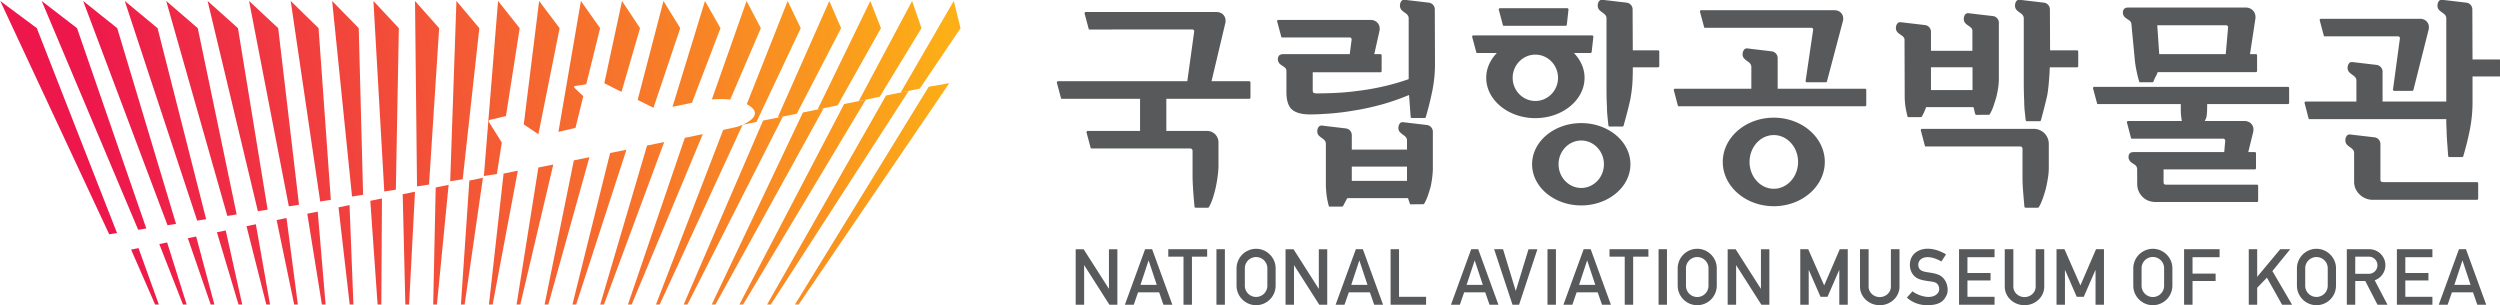 <svg xmlns="http://www.w3.org/2000/svg" xml:space="preserve" width="818.613" height="100" viewBox="0 0 818.613 100"><defs><linearGradient id="a" x1="0" x2="1" y1="0" y2="0" gradientTransform="matrix(117.904 22.021 22.021 -117.904 239.11 188.61)" gradientUnits="userSpaceOnUse" spreadMethod="pad"><stop offset="0" style="stop-opacity:1;stop-color:#ed174c"/><stop offset="1" style="stop-opacity:1;stop-color:#fcaf16"/></linearGradient><linearGradient id="b" x1="0" x2="1" y1="0" y2="0" gradientTransform="scale(119.952 -119.952) rotate(-10.579 -7.466 -11.554)" gradientUnits="userSpaceOnUse" spreadMethod="pad"><stop offset="0" style="stop-opacity:1;stop-color:#ed174c"/><stop offset="1" style="stop-opacity:1;stop-color:#fcaf16"/></linearGradient><linearGradient id="c" x1="0" x2="1" y1="0" y2="0" gradientTransform="scale(119.924 -119.924) rotate(-10.579 -7.532 -11.551)" gradientUnits="userSpaceOnUse" spreadMethod="pad"><stop offset="0" style="stop-opacity:1;stop-color:#ed174c"/><stop offset="1" style="stop-opacity:1;stop-color:#fcaf16"/></linearGradient><linearGradient id="d" x1="0" x2="1" y1="0" y2="0" gradientTransform="scale(119.942 -119.942) rotate(-10.579 -7.439 -11.557)" gradientUnits="userSpaceOnUse" spreadMethod="pad"><stop offset="0" style="stop-opacity:1;stop-color:#ed174c"/><stop offset="1" style="stop-opacity:1;stop-color:#fcaf16"/></linearGradient><linearGradient id="e" x1="0" x2="1" y1="0" y2="0" gradientTransform="scale(119.924 -119.924) rotate(-10.579 -7.408 -11.563)" gradientUnits="userSpaceOnUse" spreadMethod="pad"><stop offset="0" style="stop-opacity:1;stop-color:#ed174c"/><stop offset="1" style="stop-opacity:1;stop-color:#fcaf16"/></linearGradient><linearGradient id="f" x1="0" x2="1" y1="0" y2="0" gradientTransform="scale(119.963 -119.963) rotate(-10.579 -7.37 -11.56)" gradientUnits="userSpaceOnUse" spreadMethod="pad"><stop offset="0" style="stop-opacity:1;stop-color:#ed174c"/><stop offset="1" style="stop-opacity:1;stop-color:#fcaf16"/></linearGradient><linearGradient id="g" x1="0" x2="1" y1="0" y2="0" gradientTransform="scale(119.933 -119.933) rotate(-10.579 -7.263 -11.575)" gradientUnits="userSpaceOnUse" spreadMethod="pad"><stop offset="0" style="stop-opacity:1;stop-color:#ed174c"/><stop offset="1" style="stop-opacity:1;stop-color:#fcaf16"/></linearGradient><linearGradient id="h" x1="0" x2="1" y1="0" y2="0" gradientTransform="scale(119.951 -119.951) rotate(-10.579 -7.24 -11.575)" gradientUnits="userSpaceOnUse" spreadMethod="pad"><stop offset="0" style="stop-opacity:1;stop-color:#ed174c"/><stop offset="1" style="stop-opacity:1;stop-color:#fcaf16"/></linearGradient><linearGradient id="i" x1="0" x2="1" y1="0" y2="0" gradientTransform="scale(119.913 -119.913) rotate(-10.579 -7.22 -11.582)" gradientUnits="userSpaceOnUse" spreadMethod="pad"><stop offset="0" style="stop-opacity:1;stop-color:#ed174c"/><stop offset="1" style="stop-opacity:1;stop-color:#fcaf16"/></linearGradient><linearGradient id="j" x1="0" x2="1" y1="0" y2="0" gradientTransform="scale(119.944 -119.944) rotate(-10.579 -7.196 -11.58)" gradientUnits="userSpaceOnUse" spreadMethod="pad"><stop offset="0" style="stop-opacity:1;stop-color:#ed174c"/><stop offset="1" style="stop-opacity:1;stop-color:#fcaf16"/></linearGradient><linearGradient id="k" x1="0" x2="1" y1="0" y2="0" gradientTransform="scale(119.906 -119.906) rotate(-10.579 -7.177 -11.587)" gradientUnits="userSpaceOnUse" spreadMethod="pad"><stop offset="0" style="stop-opacity:1;stop-color:#ed174c"/><stop offset="1" style="stop-opacity:1;stop-color:#fcaf16"/></linearGradient><linearGradient id="l" x1="0" x2="1" y1="0" y2="0" gradientTransform="scale(119.946 -119.946) rotate(-10.579 -6.652 -11.63)" gradientUnits="userSpaceOnUse" spreadMethod="pad"><stop offset="0" style="stop-opacity:1;stop-color:#ed174c"/><stop offset="1" style="stop-opacity:1;stop-color:#fcaf16"/></linearGradient><linearGradient id="m" x1="0" x2="1" y1="0" y2="0" gradientTransform="scale(119.961 -119.961) rotate(-10.579 -7.744 -11.528)" gradientUnits="userSpaceOnUse" spreadMethod="pad"><stop offset="0" style="stop-opacity:1;stop-color:#ed174c"/><stop offset="1" style="stop-opacity:1;stop-color:#fcaf16"/></linearGradient><linearGradient id="n" x1="0" x2="1" y1="0" y2="0" gradientTransform="scale(119.902 -119.902) rotate(-10.579 -7.721 -11.536)" gradientUnits="userSpaceOnUse" spreadMethod="pad"><stop offset="0" style="stop-opacity:1;stop-color:#ed174c"/><stop offset="1" style="stop-opacity:1;stop-color:#fcaf16"/></linearGradient><linearGradient id="o" x1="0" x2="1" y1="0" y2="0" gradientTransform="scale(119.919 -119.919) rotate(-10.579 -7.693 -11.537)" gradientUnits="userSpaceOnUse" spreadMethod="pad"><stop offset="0" style="stop-opacity:1;stop-color:#ed174c"/><stop offset="1" style="stop-opacity:1;stop-color:#fcaf16"/></linearGradient><linearGradient id="p" x1="0" x2="1" y1="0" y2="0" gradientTransform="scale(119.927 -119.927) rotate(-10.579 -7.666 -11.538)" gradientUnits="userSpaceOnUse" spreadMethod="pad"><stop offset="0" style="stop-opacity:1;stop-color:#ed174c"/><stop offset="1" style="stop-opacity:1;stop-color:#fcaf16"/></linearGradient><linearGradient id="q" x1="0" x2="1" y1="0" y2="0" gradientTransform="scale(119.879 -119.879) rotate(-10.579 -7.642 -11.546)" gradientUnits="userSpaceOnUse" spreadMethod="pad"><stop offset="0" style="stop-opacity:1;stop-color:#ed174c"/><stop offset="1" style="stop-opacity:1;stop-color:#fcaf16"/></linearGradient><linearGradient id="r" x1="0" x2="1" y1="0" y2="0" gradientTransform="scale(119.97 -119.97) rotate(-10.579 -7.609 -11.539)" gradientUnits="userSpaceOnUse" spreadMethod="pad"><stop offset="0" style="stop-opacity:1;stop-color:#ed174c"/><stop offset="1" style="stop-opacity:1;stop-color:#fcaf16"/></linearGradient><linearGradient id="s" x1="0" x2="1" y1="0" y2="0" gradientTransform="scale(119.939 -119.939) rotate(-10.579 -7.584 -11.545)" gradientUnits="userSpaceOnUse" spreadMethod="pad"><stop offset="0" style="stop-opacity:1;stop-color:#ed174c"/><stop offset="1" style="stop-opacity:1;stop-color:#fcaf16"/></linearGradient><linearGradient id="t" x1="0" x2="1" y1="0" y2="0" gradientTransform="scale(119.922 -119.922) rotate(-10.579 -7.558 -11.549)" gradientUnits="userSpaceOnUse" spreadMethod="pad"><stop offset="0" style="stop-opacity:1;stop-color:#ed174c"/><stop offset="1" style="stop-opacity:1;stop-color:#fcaf16"/></linearGradient><linearGradient id="u" x1="0" x2="1" y1="0" y2="0" gradientTransform="scale(119.939 -119.939) rotate(-10.579 -7.53 -11.55)" gradientUnits="userSpaceOnUse" spreadMethod="pad"><stop offset="0" style="stop-opacity:1;stop-color:#ed174c"/><stop offset="1" style="stop-opacity:1;stop-color:#fcaf16"/></linearGradient><linearGradient id="v" x1="0" x2="1" y1="0" y2="0" gradientTransform="scale(119.964 -119.964) rotate(-10.579 -7.5 -11.55)" gradientUnits="userSpaceOnUse" spreadMethod="pad"><stop offset="0" style="stop-opacity:1;stop-color:#ed174c"/><stop offset="1" style="stop-opacity:1;stop-color:#fcaf16"/></linearGradient><linearGradient id="w" x1="0" x2="1" y1="0" y2="0" gradientTransform="scale(119.893 -119.893) rotate(-10.579 -7.478 -11.56)" gradientUnits="userSpaceOnUse" spreadMethod="pad"><stop offset="0" style="stop-opacity:1;stop-color:#ed174c"/><stop offset="1" style="stop-opacity:1;stop-color:#fcaf16"/></linearGradient><linearGradient id="x" x1="0" x2="1" y1="0" y2="0" gradientTransform="scale(119.894 -119.894) rotate(-10.579 -7.45 -11.562)" gradientUnits="userSpaceOnUse" spreadMethod="pad"><stop offset="0" style="stop-opacity:1;stop-color:#ed174c"/><stop offset="1" style="stop-opacity:1;stop-color:#fcaf16"/></linearGradient><linearGradient id="y" x1="0" x2="1" y1="0" y2="0" gradientTransform="scale(119.927 -119.927) rotate(-10.579 -7.421 -11.561)" gradientUnits="userSpaceOnUse" spreadMethod="pad"><stop offset="0" style="stop-opacity:1;stop-color:#ed174c"/><stop offset="1" style="stop-opacity:1;stop-color:#fcaf16"/></linearGradient><linearGradient id="z" x1="0" x2="1" y1="0" y2="0" gradientTransform="scale(119.989 -119.989) rotate(-10.579 -6.635 -11.627)" gradientUnits="userSpaceOnUse" spreadMethod="pad"><stop offset="0" style="stop-opacity:1;stop-color:#ed174c"/><stop offset="1" style="stop-opacity:1;stop-color:#fcaf16"/></linearGradient><linearGradient id="A" x1="0" x2="1" y1="0" y2="0" gradientTransform="scale(119.983 -119.983) rotate(-10.579 -6.62 -11.63)" gradientUnits="userSpaceOnUse" spreadMethod="pad"><stop offset="0" style="stop-opacity:1;stop-color:#ed174c"/><stop offset="1" style="stop-opacity:1;stop-color:#fcaf16"/></linearGradient><linearGradient id="B" x1="0" x2="1" y1="0" y2="0" gradientTransform="scale(119.973 -119.973) rotate(-10.579 -6.606 -11.632)" gradientUnits="userSpaceOnUse" spreadMethod="pad"><stop offset="0" style="stop-opacity:1;stop-color:#ed174c"/><stop offset="1" style="stop-opacity:1;stop-color:#fcaf16"/></linearGradient><linearGradient id="C" x1="0" x2="1" y1="0" y2="0" gradientTransform="scale(119.895 -119.895) rotate(-10.579 -6.596 -11.64)" gradientUnits="userSpaceOnUse" spreadMethod="pad"><stop offset="0" style="stop-opacity:1;stop-color:#ed174c"/><stop offset="1" style="stop-opacity:1;stop-color:#fcaf16"/></linearGradient><linearGradient id="D" x1="0" x2="1" y1="0" y2="0" gradientTransform="scale(119.97 -119.97) rotate(-10.579 -6.578 -11.634)" gradientUnits="userSpaceOnUse" spreadMethod="pad"><stop offset="0" style="stop-opacity:1;stop-color:#ed174c"/><stop offset="1" style="stop-opacity:1;stop-color:#fcaf16"/></linearGradient><linearGradient id="E" x1="0" x2="1" y1="0" y2="0" gradientTransform="scale(119.964 -119.964) rotate(-10.579 -6.564 -11.636)" gradientUnits="userSpaceOnUse" spreadMethod="pad"><stop offset="0" style="stop-opacity:1;stop-color:#ed174c"/><stop offset="1" style="stop-opacity:1;stop-color:#fcaf16"/></linearGradient><linearGradient id="F" x1="0" x2="1" y1="0" y2="0" gradientTransform="scale(119.856 -119.856) rotate(-10.579 -6.555 -11.65)" gradientUnits="userSpaceOnUse" spreadMethod="pad"><stop offset="0" style="stop-opacity:1;stop-color:#ed174c"/><stop offset="1" style="stop-opacity:1;stop-color:#fcaf16"/></linearGradient><linearGradient id="G" x1="0" x2="1" y1="0" y2="0" gradientTransform="scale(119.932 -119.932) rotate(-10.579 -6.537 -11.642)" gradientUnits="userSpaceOnUse" spreadMethod="pad"><stop offset="0" style="stop-opacity:1;stop-color:#ed174c"/><stop offset="1" style="stop-opacity:1;stop-color:#fcaf16"/></linearGradient><linearGradient id="H" x1="0" x2="1" y1="0" y2="0" gradientTransform="scale(119.915 -119.915) rotate(-10.579 -6.523 -11.646)" gradientUnits="userSpaceOnUse" spreadMethod="pad"><stop offset="0" style="stop-opacity:1;stop-color:#ed174c"/><stop offset="1" style="stop-opacity:1;stop-color:#fcaf16"/></linearGradient><linearGradient id="I" x1="0" x2="1" y1="0" y2="0" gradientTransform="scale(119.908 -119.908) rotate(-10.579 -6.51 -11.648)" gradientUnits="userSpaceOnUse" spreadMethod="pad"><stop offset="0" style="stop-opacity:1;stop-color:#ed174c"/><stop offset="1" style="stop-opacity:1;stop-color:#fcaf16"/></linearGradient><linearGradient id="J" x1="0" x2="1" y1="0" y2="0" gradientTransform="scale(119.903 -119.903) rotate(-10.579 -6.496 -11.65)" gradientUnits="userSpaceOnUse" spreadMethod="pad"><stop offset="0" style="stop-opacity:1;stop-color:#ed174c"/><stop offset="1" style="stop-opacity:1;stop-color:#fcaf16"/></linearGradient><linearGradient id="K" x1="0" x2="1" y1="0" y2="0" gradientTransform="scale(119.926 -119.926) rotate(-10.579 -6.48 -11.648)" gradientUnits="userSpaceOnUse" spreadMethod="pad"><stop offset="0" style="stop-opacity:1;stop-color:#ed174c"/><stop offset="1" style="stop-opacity:1;stop-color:#fcaf16"/></linearGradient><linearGradient id="L" x1="0" x2="1" y1="0" y2="0" gradientTransform="scale(119.964 -119.964) rotate(-10.579 -6.46 -11.646)" gradientUnits="userSpaceOnUse" spreadMethod="pad"><stop offset="0" style="stop-opacity:1;stop-color:#ed174c"/><stop offset="1" style="stop-opacity:1;stop-color:#fcaf16"/></linearGradient><linearGradient id="M" x1="0" x2="1" y1="0" y2="0" gradientTransform="scale(119.891 -119.891) rotate(-10.579 -6.45 -11.655)" gradientUnits="userSpaceOnUse" spreadMethod="pad"><stop offset="0" style="stop-opacity:1;stop-color:#ed174c"/><stop offset="1" style="stop-opacity:1;stop-color:#fcaf16"/></linearGradient><linearGradient id="N" x1="0" x2="1" y1="0" y2="0" gradientTransform="scale(119.908 -119.908) rotate(-10.579 -6.435 -11.655)" gradientUnits="userSpaceOnUse" spreadMethod="pad"><stop offset="0" style="stop-opacity:1;stop-color:#ed174c"/><stop offset="1" style="stop-opacity:1;stop-color:#fcaf16"/></linearGradient><linearGradient id="O" x1="0" x2="1" y1="0" y2="0" gradientTransform="scale(119.933 -119.933) rotate(-10.579 -6.42 -11.653)" gradientUnits="userSpaceOnUse" spreadMethod="pad"><stop offset="0" style="stop-opacity:1;stop-color:#ed174c"/><stop offset="1" style="stop-opacity:1;stop-color:#fcaf16"/></linearGradient><linearGradient id="P" x1="0" x2="1" y1="0" y2="0" gradientTransform="scale(119.944 -119.944) rotate(-10.579 -6.405 -11.653)" gradientUnits="userSpaceOnUse" spreadMethod="pad"><stop offset="0" style="stop-opacity:1;stop-color:#ed174c"/><stop offset="1" style="stop-opacity:1;stop-color:#fcaf16"/></linearGradient><linearGradient id="Q" x1="0" x2="1" y1="0" y2="0" gradientTransform="scale(119.925 -119.925) rotate(-10.579 -6.395 -11.656)" gradientUnits="userSpaceOnUse" spreadMethod="pad"><stop offset="0" style="stop-opacity:1;stop-color:#ed174c"/><stop offset="1" style="stop-opacity:1;stop-color:#fcaf16"/></linearGradient><linearGradient id="R" x1="0" x2="1" y1="0" y2="0" gradientTransform="scale(119.92 -119.92) rotate(-10.579 -6.382 -11.658)" gradientUnits="userSpaceOnUse" spreadMethod="pad"><stop offset="0" style="stop-opacity:1;stop-color:#ed174c"/><stop offset="1" style="stop-opacity:1;stop-color:#fcaf16"/></linearGradient><linearGradient id="S" x1="0" x2="1" y1="0" y2="0" gradientTransform="scale(119.928 -119.928) rotate(-10.579 -6.367 -11.659)" gradientUnits="userSpaceOnUse" spreadMethod="pad"><stop offset="0" style="stop-opacity:1;stop-color:#ed174c"/><stop offset="1" style="stop-opacity:1;stop-color:#fcaf16"/></linearGradient><linearGradient id="T" x1="0" x2="1" y1="0" y2="0" gradientTransform="scale(119.925 -119.925) rotate(-10.579 -6.354 -11.66)" gradientUnits="userSpaceOnUse" spreadMethod="pad"><stop offset="0" style="stop-opacity:1;stop-color:#ed174c"/><stop offset="1" style="stop-opacity:1;stop-color:#fcaf16"/></linearGradient><linearGradient id="U" x1="0" x2="1" y1="0" y2="0" gradientTransform="scale(119.932 -119.932) rotate(-10.579 -6.34 -11.66)" gradientUnits="userSpaceOnUse" spreadMethod="pad"><stop offset="0" style="stop-opacity:1;stop-color:#ed174c"/><stop offset="1" style="stop-opacity:1;stop-color:#fcaf16"/></linearGradient><linearGradient id="V" x1="0" x2="1" y1="0" y2="0" gradientTransform="scale(119.929 -119.929) rotate(-10.579 -6.325 -11.662)" gradientUnits="userSpaceOnUse" spreadMethod="pad"><stop offset="0" style="stop-opacity:1;stop-color:#ed174c"/><stop offset="1" style="stop-opacity:1;stop-color:#fcaf16"/></linearGradient></defs><path d="m298.783 192.18 2.049-1.375 2.978 14.871-2.874 3.815z" style="fill:url(#a);stroke:none" transform="matrix(2.335 0 0 -2.335 -526.15 489.479)"/><path d="m303.644 191.137 2.388.556 1.097 4.443-1.23 1.161c-.127.131-.089.251.091.279l1.553.231 1.945 7.869-2.692 3.815z" style="fill:url(#b);stroke:none" transform="matrix(2.335 0 0 -2.335 -526.15 489.479)"/><path d="m310.076 197.954 2.412-1.21 2.6 8.932-2.526 3.815z" style="fill:url(#c);stroke:none" transform="matrix(2.335 0 0 -2.335 -526.15 489.479)"/><path d="m314.753 195.619 2.217-1.108 3.754 11.165-2.351 3.815z" style="fill:url(#d);stroke:none" transform="matrix(2.335 0 0 -2.335 -526.15 489.479)"/><path d="m319.639 194.648 2.729.569 3.999 10.459-2.174 3.815z" style="fill:url(#e);stroke:none" transform="matrix(2.335 0 0 -2.335 -526.15 489.479)"/><path d="M325.156 195.682c.743.066 1.661.09 2.579-.016l4.294 10.01-2.001 3.815z" style="fill:url(#f);stroke:none" transform="matrix(2.335 0 0 -2.335 -526.15 489.479)"/><path d="M330.052 195.012c.049-.026.107-.051.157-.077 2.012-1.161.542-2.243-.732-2.801l1.937.393 6.207 13.149-1.83 3.815z" style="fill:url(#g);stroke:none" transform="matrix(2.335 0 0 -2.335 -526.15 489.479)"/><path d="m334.381 193.135 2.683.542 6.219 11.999-1.654 3.815z" style="fill:url(#h);stroke:none" transform="matrix(2.335 0 0 -2.335 -526.15 489.479)"/><path d="m339.988 194.279 2.801.574 6.082 10.823-1.491 3.815z" style="fill:url(#i);stroke:none" transform="matrix(2.335 0 0 -2.335 -526.15 489.479)"/><path d="m345.755 195.458 2.938.598 5.859 9.62-1.309 3.815z" style="fill:url(#j);stroke:none" transform="matrix(2.335 0 0 -2.335 -526.15 489.479)"/><path d="m351.64 196.659 1.126.229-.002-.003 1.552.318 5.716 8.473-.952 3.815z" style="fill:url(#k);stroke:none" transform="matrix(2.335 0 0 -2.335 -526.15 489.479)"/><path d="m243.719 174.622 3.364-7.7h.523l-2.852 7.913z" style="fill:url(#l);stroke:none" transform="matrix(2.335 0 0 -2.335 -526.15 489.479)"/><path d="m240.646 176.773 1.097.171-11.249 28.732-5.125 3.815z" style="fill:url(#m);stroke:none" transform="matrix(2.335 0 0 -2.335 -526.15 489.479)"/><path d="m244.708 177.405 1.142.181-9.716 28.09-4.956 3.815z" style="fill:url(#n);stroke:none" transform="matrix(2.335 0 0 -2.335 -526.15 489.479)"/><path d="m248.822 178.045 1.194.186-8.245 27.445-4.779 3.815z" style="fill:url(#o);stroke:none" transform="matrix(2.335 0 0 -2.335 -526.15 489.479)"/><path d="m252.983 178.691 1.256.197-6.811 26.788-4.602 3.815z" style="fill:url(#p);stroke:none" transform="matrix(2.335 0 0 -2.335 -526.15 489.479)"/><path d="m257.21 179.349 1.309.204-5.453 26.123-4.427 3.815z" style="fill:url(#q);stroke:none" transform="matrix(2.335 0 0 -2.335 -526.15 489.479)"/><path d="m261.492 180.015 1.368.215-4.157 25.446-4.257 3.815z" style="fill:url(#r);stroke:none" transform="matrix(2.335 0 0 -2.335 -526.15 489.479)"/><path d="m265.835 180.694 1.427.221-2.918 24.761-4.085 3.815z" style="fill:url(#s);stroke:none" transform="matrix(2.335 0 0 -2.335 -526.15 489.479)"/><path d="m270.234 181.377 1.491.23-1.721 24.069-3.905 3.815z" style="fill:url(#t);stroke:none" transform="matrix(2.335 0 0 -2.335 -526.15 489.479)"/><path d="m274.698 182.07 1.552.244-.612 23.362-3.729 3.815z" style="fill:url(#u);stroke:none" transform="matrix(2.335 0 0 -2.335 -526.15 489.479)"/><path d="m279.222 182.775 1.619.252.422 22.649-3.564 3.815z" style="fill:url(#v);stroke:none" transform="matrix(2.335 0 0 -2.335 -526.15 489.479)"/><path d="m283.812 183.488 1.686.26 1.417 21.928-3.384 3.815z" style="fill:url(#w);stroke:none" transform="matrix(2.335 0 0 -2.335 -526.15 489.479)"/><path d="m288.466 184.214 1.752.272 2.333 21.19-3.213 3.815z" style="fill:url(#x);stroke:none" transform="matrix(2.335 0 0 -2.335 -526.15 489.479)"/><path d="m293.189 184.946 1.823.282.69 4.415-1.776 2.824c-.105.146-.055.301.115.354l2.242.534 1.926 12.321-3.033 3.815z" style="fill:url(#y);stroke:none" transform="matrix(2.335 0 0 -2.335 -526.15 489.479)"/><path d="m247.668 175.405 3.321-8.483h.519l-2.739 8.705z" style="fill:url(#z);stroke:none" transform="matrix(2.335 0 0 -2.335 -526.15 489.479)"/><path d="m251.673 176.224 3.205-9.302h.519l-2.558 9.54z" style="fill:url(#A);stroke:none" transform="matrix(2.335 0 0 -2.335 -526.15 489.479)"/><path d="m255.75 177.058 3.031-10.136h.519l-2.312 10.39z" style="fill:url(#B);stroke:none" transform="matrix(2.335 0 0 -2.335 -526.15 489.479)"/><path d="m259.9 177.91 2.779-10.988h.522l-1.99 11.255z" style="fill:url(#C);stroke:none" transform="matrix(2.335 0 0 -2.335 -526.15 489.479)"/><path d="m264.124 178.771 2.461-11.849h.515l-1.591 12.136z" style="fill:url(#D);stroke:none" transform="matrix(2.335 0 0 -2.335 -526.15 489.479)"/><path d="m268.421 179.654 2.051-12.732h.519l-1.102 13.029z" style="fill:url(#E);stroke:none" transform="matrix(2.335 0 0 -2.335 -526.15 489.479)"/><path d="m272.803 180.55 1.57-13.628h.52l-.544 13.944z" style="fill:url(#F);stroke:none" transform="matrix(2.335 0 0 -2.335 -526.15 489.479)"/><path d="m277.261 181.464 1.024-14.542h.522l.088 14.877z" style="fill:url(#G);stroke:none" transform="matrix(2.335 0 0 -2.335 -526.15 489.479)"/><path d="m281.803 182.392.373-15.47h.523l.827 15.819z" style="fill:url(#H);stroke:none" transform="matrix(2.335 0 0 -2.335 -526.15 489.479)"/><path d="m286.431 183.338-.35-16.416h.522l1.641 16.789z" style="fill:url(#I);stroke:none" transform="matrix(2.335 0 0 -2.335 -526.15 489.479)"/><path d="m292.951 184.674-1.8-.367-1.182-17.385h.519l2.566 17.771z" style="fill:url(#J);stroke:none" transform="matrix(2.335 0 0 -2.335 -526.15 489.479)"/><path d="m295.95 185.287-2.052-18.365h.518l3.533 18.773z" style="fill:url(#K);stroke:none" transform="matrix(2.335 0 0 -2.335 -526.15 489.479)"/><path d="m300.83 186.137-3.056-19.215h.522l4.626 19.635c-.772-.153-1.475-.301-2.092-.42" style="fill:url(#L);stroke:none" transform="matrix(2.335 0 0 -2.335 -526.15 489.479)"/><path d="m305.804 187.136-4.1-20.214h.52l5.767 20.66c-.752-.153-1.481-.305-2.187-.446" style="fill:url(#M);stroke:none" transform="matrix(2.335 0 0 -2.335 -526.15 489.479)"/><path d="m310.888 188.166-5.282-21.244h.519l7.055 21.708-2.292-.464" style="fill:url(#N);stroke:none" transform="matrix(2.335 0 0 -2.335 -526.15 489.479)"/><path d="m316.07 189.216-6.568-22.294h.521l8.45 22.785c-.783-.16-1.592-.324-2.403-.491" style="fill:url(#O);stroke:none" transform="matrix(2.335 0 0 -2.335 -526.15 489.479)"/><path d="m321.367 190.3-7.976-23.378h.519l9.978 23.897a478.64 478.64 0 0 0-2.521-.519" style="fill:url(#P);stroke:none" transform="matrix(2.335 0 0 -2.335 -526.15 489.479)"/><path d="M329.467 192.13a7.026 7.026 0 0 0-.787-.29c-.165-.048-.868-.201-1.931-.427l-9.431-24.491h.522l11.629 25.208z" style="fill:url(#Q);stroke:none" transform="matrix(2.335 0 0 -2.335 -526.15 489.479)"/><path d="m332.339 192.714-11.131-25.792h.522l13.384 26.361z" style="fill:url(#R);stroke:none" transform="matrix(2.335 0 0 -2.335 -526.15 489.479)"/><path d="m337.932 193.857-12.791-26.935h.519l15.179 27.531z" style="fill:url(#S);stroke:none" transform="matrix(2.335 0 0 -2.335 -526.15 489.479)"/><path d="m343.704 195.037-14.686-28.115h.52l17.207 28.735z" style="fill:url(#T);stroke:none" transform="matrix(2.335 0 0 -2.335 -526.15 489.479)"/><path d="m351.637 196.652.003.007-2.055-.423-16.682-29.314h.521l19.34 29.963z" style="fill:url(#U);stroke:none" transform="matrix(2.335 0 0 -2.335 -526.15 489.479)"/><path d="m355.568 197.463-18.757-30.541h.522l21.116 31.041z" style="fill:url(#V);stroke:none" transform="matrix(2.335 0 0 -2.335 -526.15 489.479)"/><path d="M436.162 206.013h8.722a.17.17 0 0 1 .169.147l.238 2.159a.057.057 0 0 1-.018.048l-.074.087a.074.074 0 0 1-.051.02h-9.506a.073.073 0 0 1-.053-.024l-.073-.098c-.016-.015-.018-.036-.013-.055l.597-2.235a.064.064 0 0 1 .062-.05M440.64 195.468c-1.754 0-3.182 1.457-3.182 3.245 0 1.792 1.428 3.252 3.182 3.252 1.755 0 3.18-1.46 3.18-3.252 0-1.788-1.425-3.245-3.18-3.245m6.9 3.245c0 1.223-.488 2.395-1.408 3.395l-.086.09h2.35c.015 0 .03.005.042.017l.075.062c.012.01.02.028.022.043l.243 2.185a.07.07 0 0 1-.018.052l-.074.082a.072.072 0 0 1-.048.02h-16.734c-.017 0-.036-.011-.05-.023l-.075-.096c-.012-.017-.017-.035-.01-.055l.601-2.24a.067.067 0 0 1 .064-.047h2.81l-.088-.09c-.92-1-1.406-2.172-1.406-3.395 0-3.11 3.092-5.653 6.89-5.653 3.803 0 6.9 2.543 6.9 5.653M447.074 183.27c-1.752 0-3.18 1.491-3.18 3.321 0 1.835 1.428 3.33 3.18 3.33 1.752 0 3.182-1.494 3.182-3.33 0-1.83-1.43-3.322-3.182-3.322m0 9.095c-3.801 0-6.891-2.588-6.891-5.773 0-3.18 3.09-5.772 6.89-5.772 3.809 0 6.9 2.592 6.9 5.773 0 3.184-3.091 5.772-6.9 5.772M474.077 183.155c-1.875 0-3.4 1.69-3.4 3.765 0 2.077 1.525 3.765 3.4 3.765 1.878 0 3.405-1.688 3.405-3.765 0-2.076-1.527-3.765-3.405-3.765m0 9.97c-3.944 0-7.155-2.782-7.155-6.205 0-3.426 3.21-6.212 7.155-6.212 3.944 0 7.153 2.786 7.153 6.212 0 3.423-3.21 6.205-7.153 6.205M422.641 184.265h-7.743v1.995h7.743zm2.814 7.831-3.175.373c-.094.011-.174.024-.248.024-.229 0-.38-.101-.489-.328-.116-.231-.218-.717.109-1.068.127-.14.279-.25.426-.363.315-.227.563-.409.563-.809v-1.28h-7.743v2.055a.943.943 0 0 1-.814.917l-3.032.359-.113.016c-.11.016-.199.031-.279.031-.229 0-.38-.108-.493-.331-.109-.212-.224-.707.116-1.08.117-.128.261-.233.404-.337.322-.228.575-.411.575-.833v-5.772c0-.31.027-.652.068-1.114.045-.503.158-1.108.338-1.799l.012-.051c.01-.03.034-.048.063-.048h1.807c.013 0 .025.002.036.009l.061.036c.012.005.02.015.024.026l.589 1.116h8.518l.279-.822c.007-.03.033-.042.063-.05l1.85.018c.022 0 .044.015.056.036l.019.031c.195.319.361.681.515 1.12.154.455.291.885.409 1.328.101.478.171.926.222 1.371.05.435.074.825.074 1.155v5.148a.95.95 0 0 1-.81.916M457.848 202.57h-3.545l-.026 5.767a.95.95 0 0 1-.816.916l-3.066.361-.14.02c-.096.013-.182.027-.262.027-.229 0-.383-.105-.503-.338-.109-.233-.209-.726.125-1.094.123-.138.274-.245.426-.355.323-.232.576-.415.576-.836v-9.636c0-.348.002-.679.006-.99l.002-.478c.013-.396.03-.798.054-1.242 0-.432.022-.854.06-1.256.034-.363.077-.797.147-1.404a.165.165 0 0 1 .166-.152h1.82c.016 0 .028.002.042.013l.068.051c.012.01.02.021.024.038l.07.252c.17.621.332 1.21.474 1.757.158.621.303 1.215.426 1.787.09.54.181 1.121.233 1.7.066.581.097 1.72.097 2.345v.365h3.542c.094 0 .17.075.17.167v2.047a.168.168 0 0 1-.17.167M486.875 197.18H474.62v4.326a.952.952 0 0 1-.813.92l-3.098.37-.117.017c-.097.013-.19.03-.273.03-.235 0-.392-.108-.505-.341-.118-.23-.22-.712.113-1.084a2.69 2.69 0 0 1 .427-.358c.32-.233.575-.42.575-.84v-3.04h-10.744a.072.072 0 0 1-.055-.022l-.07-.093a.069.069 0 0 1-.012-.061l.59-2.234a.064.064 0 0 1 .062-.046h26.175c.092 0 .17.07.17.163v2.127a.166.166 0 0 1-.17.166M501.944 196.994h-5.826v3.201h5.826zm-7.2-3.783.043.028c.006.002.009.006.014.009l.036.033c.193.312.39.743.587 1.285l.015.039h6.635l.031-.101c.02-.067.039-.129.059-.206.028-.152.072-.327.125-.545l.084-.199c.009-.024.041-.044.062-.037l1.839.017c.026 0 .046.013.058.032l.021.029c.195.318.368.688.516 1.107.134.404.279.834.411 1.302.113.451.202.9.264 1.335.063.455.094.831.094 1.14v7.984c0 .45-.365.858-.815.908l-3.105.363-.123.016c-.094.016-.19.029-.276.029-.23 0-.381-.104-.494-.331-.104-.214-.214-.711.118-1.079.125-.137.284-.246.438-.354.318-.215.592-.404.546-.814v-2.699h-5.809v2.689a.95.95 0 0 1-.814.92l-3.109.365-.113.013a2.106 2.106 0 0 1-.27.024c-.233 0-.39-.106-.501-.329-.108-.208-.224-.704.111-1.076.125-.136.284-.244.438-.35.32-.221.595-.407.549-.827l.026-7.814c0-.329.02-.702.058-1.079.029-.302.111-.859.335-1.736l.011-.049a.075.075 0 0 1 .066-.05h1.804c.012 0 .027.002.035.008M516.598 202.57h-3.775l-.027 5.767a.952.952 0 0 1-.818.916l-3.069.361-.123.017a1.901 1.901 0 0 1-.254.023c-.266 0-.41-.093-.528-.334-.13-.29-.176-.749.12-1.09.125-.136.277-.246.426-.352.327-.232.583-.417.583-.84v-8.878c0-.628.005-1.09.017-1.465.01-.47.021-.86.043-1.236 0-.45.02-.876.057-1.275l.121-1.126.03-.278a.17.17 0 0 1 .168-.15h1.824c.015 0 .028.004.041.011l.064.052c.015.01.02.021.027.035l.008.024a77.35 77.35 0 0 1 .866 3.396c.19.882.327 2.698.383 3.99l.002.05h3.814c.095 0 .171.075.171.167v2.047a.169.169 0 0 1-.17.167M572.689 184.086H559.58c-.306 0-.433.104-.433.36v5.006a.947.947 0 0 1-.813.916l-3.093.36-.111.013c-.093.013-.195.029-.284.029-.236 0-.392-.106-.506-.337-.108-.214-.223-.717.117-1.098a2.61 2.61 0 0 1 .42-.343c.326-.234.581-.42.581-.844v-4.005c0-.7.264-1.305.784-1.797a2.627 2.627 0 0 1 1.868-.74h14.579a.17.17 0 0 1 .166.172v2.14a.165.165 0 0 1-.166.168M575.842 201.284h-3.78l-.025 7.053a.95.95 0 0 1-.816.916l-3.066.361-.135.018c-.1.015-.188.03-.267.03-.228 0-.388-.108-.503-.339-.135-.289-.183-.75.12-1.094.125-.134.277-.245.426-.35.327-.233.585-.418.585-.84v-11.654h-8.934v4.224c-.002.446-.376.861-.83.915l-3.06.361-.119.017a2 2 0 0 1-.263.022c-.26 0-.404-.09-.52-.327-.11-.216-.228-.71.111-1.09.128-.14.282-.247.43-.359.324-.232.582-.416.582-.833v-2.93h-7.139c-.022 0-.038-.013-.05-.026l-.078-.096c-.01-.015-.014-.034-.01-.057l.588-2.24a.066.066 0 0 1 .065-.048h19.227l.005-.693.033-.734.015-.288c0-.392.024-.833.06-1.37.034-.403.07-.9.11-1.495l.042-.58a.17.17 0 0 1 .166-.157h1.817c.015 0 .028.005.041.013l.068.052c.011.008.018.02.023.035l.005.02c.407 1.393.727 2.691.951 3.87.23 1.208.347 2.464.347 3.732v3.58h3.778c.094 0 .168.075.168.167v2.047a.166.166 0 0 1-.168.167M400.518 198.236h-5.29l1.931 8.14c.098.415.021.803-.212 1.102-.234.301-.6.463-1.023.463h-18.368a.073.073 0 0 1-.053-.027l-.072-.089c-.012-.02-.017-.04-.012-.065l.595-2.225c.006-.029.031-.047.064-.047l14.46.01a.25.25 0 0 0 .2-.09.25.25 0 0 0 .057-.217l-.963-6.955H373.67a.073.073 0 0 1-.052-.024l-.073-.094c-.013-.016-.017-.038-.013-.059l.597-2.24a.065.065 0 0 1 .064-.048h11.013v-4.505h-7.376c-.022 0-.044-.01-.053-.029l-.075-.092c-.013-.019-.02-.039-.012-.059l.597-2.234c.006-.028.037-.048.067-.048h13.903a.312.312 0 0 0 .311-.314v-3.4c0-.538.023-1.134.062-1.782.034-.612.096-1.404.212-2.658a.165.165 0 0 1 .166-.15h1.721c.01 0 .02.001.031.007l.058.032c.01.007.02.013.023.022l.01.011c.19.307.368.706.53 1.185.15.447.284.935.426 1.53.127.596.217 1.13.284 1.641.072.56.111 1.027.111 1.42v3.328c0 .875-.715 1.59-1.589 1.59h-5.723v4.505h11.63c.091 0 .168.08.168.164v2.135a.17.17 0 0 1-.169.166M425.721 209.253l-3.062.36-.134.019a1.705 1.705 0 0 1-.27.029c-.223 0-.385-.107-.5-.341-.135-.29-.183-.75.12-1.09.127-.138.286-.25.421-.351.325-.23.58-.415.58-.841v-8.507l-.036-.013a31.108 31.108 0 0 0-3.643-1.04 33.085 33.085 0 0 0-3.504-.601 33.36 33.36 0 0 0-3.124-.283 62.257 62.257 0 0 0-2.63-.065c-.129 0-.26.028-.4.085-.075.03-.119.17-.119.378v2.502h9.497c.094 0 .166.072.166.165v2.21a.164.164 0 0 1-.166.165h-.866l.725 3.238c.093.412.011.804-.227 1.1-.238.298-.6.464-1.027.464h-12.96a.06.06 0 0 1-.054-.03l-.072-.092c-.014-.015-.019-.038-.014-.06l.6-2.233c.01-.028.035-.05.064-.05h9.524c.081 0 .151-.03.202-.087a.292.292 0 0 0 .062-.213l-.262-2.037h-9.249c-.347 0-.715-.06-.81-.5a.93.93 0 0 1 .364-.96c.11-.084.22-.158.32-.22.277-.178.458-.294.494-.652v-2.96c0-1.215.26-2.026.803-2.495.54-.448 1.368-.668 2.535-.668.76 0 1.68.047 2.811.13a35.57 35.57 0 0 1 3.446.44c1.17.178 2.458.468 3.83.84 1.247.35 2.488.782 3.696 1.285l.072.029.005-.074c.008-.12.036-.437.036-.437l.008-.074c.007-.114.02-.244.026-.387.036-.447.08-1.044.13-1.76l.027-.332a.168.168 0 0 1 .164-.164h1.816c.013 0 .03.006.04.016l.068.05c.01.012.02.02.025.036l.005.023c.404 1.383.721 2.688.955 3.873.231 1.255.337 2.368.337 3.61l-.027 7.654a.951.951 0 0 1-.818.916" style="fill:#58595b;fill-opacity:1;fill-rule:nonzero;stroke:none" transform="matrix(2.335 0 0 -2.335 -526.15 489.479)"/><path d="M464.38 205.733h14.955a.27.27 0 0 0 .202-.088.264.264 0 0 0 .056-.213l-1.052-7.155-.008-.03a.064.064 0 0 1 .018-.053l.074-.084c.012-.018.03-.024.051-.024h2.717c.012 0 .03.004.041.014l.07.053a.07.07 0 0 1 .022.036l2.235 8.45c.111.41.046.8-.18 1.095-.229.3-.59.46-1.014.46h-18.71a.07.07 0 0 1-.055-.025l-.072-.094c-.014-.02-.019-.039-.014-.058l.6-2.235a.066.066 0 0 1 .064-.049M510.548 191.557h-15.724a.07.07 0 0 1-.052-.025l-.075-.095a.083.083 0 0 1-.012-.061l.592-2.242c.012-.026.037-.048.068-.048h13.297a.312.312 0 0 0 .312-.312v-4.001c0-.563.02-1.09.058-1.617.044-.606.116-1.457.21-2.502a.166.166 0 0 1 .166-.154h1.725c.01 0 .025 0 .032.008l.043.024c.005.003.01.007.014.008l.036.033c.188.293.364.669.523 1.117.163.446.315.929.455 1.433.11.465.207.952.301 1.524.084.513.125.977.125 1.386v3.426a2.1 2.1 0 0 1-2.094 2.098M527.852 206.084h9.653a.278.278 0 0 0 .28-.305l-.329-3.744h-9.327zm-4.433 1.034c.111-.089.22-.157.328-.232.298-.192.493-.315.496-.822l.44-4.615c.041-.504.115-1.033.224-1.572.132-.667.257-1.187.414-1.693l.011-.05c.007-.026.037-.045.066-.045h1.783c.015 0 .026.003.038.009l.066.044c.011.01.018.018.023.034l.01.02c.094.254.202.492.315.7.102.168.191.37.265.577l.015.036h13.773c.09 0 .164.074.164.167v2.194a.163.163 0 0 1-.164.165h-.828l.754 4.957c.062.417-.044.818-.3 1.114-.259.302-.635.465-1.06.465h-16.385c-.245 0-.7 0-.814-.496a.925.925 0 0 1 .366-.957M546.174 197.448h-27.198a.069.069 0 0 1-.053-.025l-.074-.095c-.013-.016-.018-.039-.013-.06l.588-2.183a.07.07 0 0 1 .067-.053h11.661v-.85c0-.539.055-.974.137-1.46l.01-.065h-7.569a.073.073 0 0 1-.054-.027l-.07-.092a.068.068 0 0 1-.014-.058l.59-2.25a.069.069 0 0 1 .065-.053H537.1a.275.275 0 0 0 .21-.09.283.283 0 0 0 .071-.213l-.137-1.572h-12.587c-.35 0-.708-.037-.809-.48-.043-.17-.094-.606.361-.964.115-.093.23-.164.322-.224.301-.192.501-.323.501-.82l.007-1.988c0-.685.246-1.286.733-1.79.471-.49 1.12-.74 1.927-.74h14.132c.094 0 .168.072.168.165v2.1a.165.165 0 0 1-.168.167h-12.662c-.257 0-.334.056-.355.086-.054.073-.077.17-.077.311v1.747h12.793c.096 0 .168.078.168.17v2.095a.165.165 0 0 1-.168.165h-.915l.684 2.795c.102.414.031.803-.204 1.101-.232.296-.595.46-1.019.46h-5.57l.047.08c.13.238.202.455.233.698.041.35.064.76.064 1.26v.336h11.325c.094 0 .17.08.17.168v2.078c0 .096-.076.17-.17.17M551.282 204.53h10.332a.249.249 0 0 0 .202-.088.26.26 0 0 0 .063-.212l-.97-7.148-.003-.033a.047.047 0 0 1 .015-.05l.072-.088a.078.078 0 0 1 .05-.023h2.588c.014 0 .03.006.043.016l.067.053a.097.097 0 0 1 .027.036l2.132 8.447c.104.411.034.802-.194 1.098-.232.298-.593.456-1.02.456H550.76a.077.077 0 0 1-.053-.023l-.072-.093a.067.067 0 0 1-.012-.057l.597-2.24a.062.062 0 0 1 .062-.05M380.843 169.15h-.02l-3.529 5.526h-1.116v-7.784h1.184v5.53h.023l3.526-5.53h1.115v7.784h-1.183zM385.266 169.677l1.128 3.407h.023l1.13-3.407zm.647 5-2.835-7.784h1.246l.601 1.74h2.958l.602-1.74h1.25l-2.836 7.784zM389.164 173.632h2.135v-6.74h1.183v6.74h2.135v1.045h-5.453zM395.917 166.893h1.185v7.784h-1.185zM410.275 169.15h-.026l-3.521 5.526h-1.12v-7.784h1.185v5.53h.02l3.527-5.53h1.115v7.784h-1.18zM414.822 169.677l1.126 3.407h.02l1.13-3.407zm.645 5-2.838-7.784h1.247l.606 1.74h2.955l.603-1.74h1.246l-2.833 7.784zM421.522 174.677h-1.182v-7.784h4.977v1.117h-3.795zM430.995 169.677l1.13 3.407h.02l1.129-3.407zm.647 5-2.835-7.784h1.247l.6 1.74h2.957l.602-1.74h1.249l-2.835 7.784zM437.904 168.857h-.021l-1.774 5.82h-1.25l2.576-7.785h.922l2.57 7.784h-1.247zM442.342 166.893h1.184v7.784h-1.184zM446.768 169.677l1.126 3.407h.021l1.13-3.407zm.647 5-2.839-7.784h1.251l.601 1.74h2.953l.605-1.74h1.25l-2.836 7.784zM451.04 173.632h2.133v-6.74h1.183v6.74h2.138v1.045h-5.454zM457.918 166.893h1.179v7.784h-1.179zM472.274 169.15h-.023l-3.524 5.526h-1.117v-7.784h1.182v5.53h.02l3.527-5.53h1.117v7.784h-1.182zM481.143 169.602l-2.238 5.075h-1.115v-7.784h1.182v4.852h.025l1.628-3.735h.987l1.63 3.735h.021v-4.852h1.185v7.784h-1.117zM500.055 166.893h4.98v1.117h-3.8v2.283h3.238v1.054h-3.239v2.216h3.8v1.114h-4.979zM517.075 169.602l-2.235 5.075h-1.115v-7.784h1.182v4.852h.022l1.629-3.735h.989l1.627 3.735h.022v-4.852h1.182v7.784h-1.115zM531.614 166.893h1.185v3.325h3.237v1.044h-3.237v2.3h3.794v1.115h-4.98zM543.999 171.614l2.496 3.063h-1.4l-3.231-3.873v3.873h-1.181v-7.785h1.18v2.376l1.37 1.424 2.123-3.8h1.404zM561.455 166.893h4.982v1.117h-3.8v2.283h3.244v1.054h-3.244v2.216h3.8v1.114h-4.982zM569.515 169.677l1.126 3.407h.021l1.13-3.407zm1.63 5h-.985l-2.835-7.784h1.247l.601 1.74h2.958l.602-1.74h1.25zM403.057 169.555c0-.865-.71-1.57-1.578-1.57-.872 0-1.579.705-1.579 1.57v2.456a1.58 1.58 0 0 0 1.58 1.57c.867 0 1.577-.711 1.577-1.57zm-1.578 5.182a2.75 2.75 0 0 1-2.742-2.734v-2.442a2.749 2.749 0 0 1 2.742-2.733 2.746 2.746 0 0 1 2.738 2.733v2.442c0 1.5-1.232 2.734-2.738 2.734M464.92 169.555a1.578 1.578 0 0 0-3.158 0v2.456c0 .859.712 1.57 1.578 1.57.87 0 1.58-.711 1.58-1.57zm-1.58 5.182a2.748 2.748 0 0 1-2.74-2.734v-2.442a2.748 2.748 0 0 1 2.74-2.733 2.748 2.748 0 0 1 2.741 2.733v2.442c0 1.5-1.234 2.734-2.74 2.734M528.813 169.555a1.58 1.58 0 0 0-3.16 0v2.456a1.58 1.58 0 0 0 3.16 0zm-1.577 5.182h-.002a2.75 2.75 0 0 1-2.744-2.734v-2.442c0-1.5 1.237-2.733 2.744-2.733h.002a2.746 2.746 0 0 1 2.737 2.733v2.442c0 1.5-1.232 2.734-2.737 2.734M551.758 169.555c0-.865-.708-1.57-1.579-1.57-.87 0-1.578.705-1.578 1.57v2.456a1.58 1.58 0 0 0 1.578 1.57c.871 0 1.58-.711 1.58-1.57zm-1.579 5.182a2.748 2.748 0 0 1-2.74-2.734v-2.442a2.748 2.748 0 0 1 2.74-2.733 2.746 2.746 0 0 1 2.74 2.733v2.442c0 1.5-1.233 2.734-2.74 2.734M557.467 171.23h-1.852v2.402h1.852a1.202 1.202 0 1 0 0-2.401m.878-.91a2.24 2.24 0 0 1 1.5 2.11 2.25 2.25 0 0 1-2.253 2.246h-3.158v-7.784h1.181v3.325h1.41l1.713-3.325h1.4zM490.498 174.677v-5.245c0-.805-.697-1.465-1.562-1.465-.864 0-1.562.66-1.562 1.465v5.245h-1.208v-5.245c0-1.432 1.242-2.604 2.77-2.604 1.53 0 2.77 1.172 2.77 2.604v5.245zM510.801 174.677v-5.245c0-.805-.703-1.465-1.564-1.465-.865 0-1.565.66-1.565 1.465v5.245h-1.206v-5.245c0-1.432 1.24-2.604 2.771-2.604 1.528 0 2.767 1.172 2.767 2.604v5.245zM497.574 172.96l.657.989s-1.054.72-2.36.793c-1.301.077-2.403-.578-2.646-1.693-.246-1.111.243-2.182 1.213-2.55.97-.366 2.04-.266 2.472-.597.423-.325.664-1.34-.368-1.772-1.043-.44-2.531.246-3.02.646l-.776-.878s1.03-1.08 2.859-1.07c1.826.007 2.354.666 2.707 1.417.36.76.082 2.362-1.142 2.855-1.226.506-2.597.15-2.804 1.165-.22 1.078 1.057 1.918 3.208.696" style="fill:#58595b;fill-opacity:1;fill-rule:nonzero;stroke:none" transform="matrix(2.335 0 0 -2.335 -526.15 489.479)"/></svg>